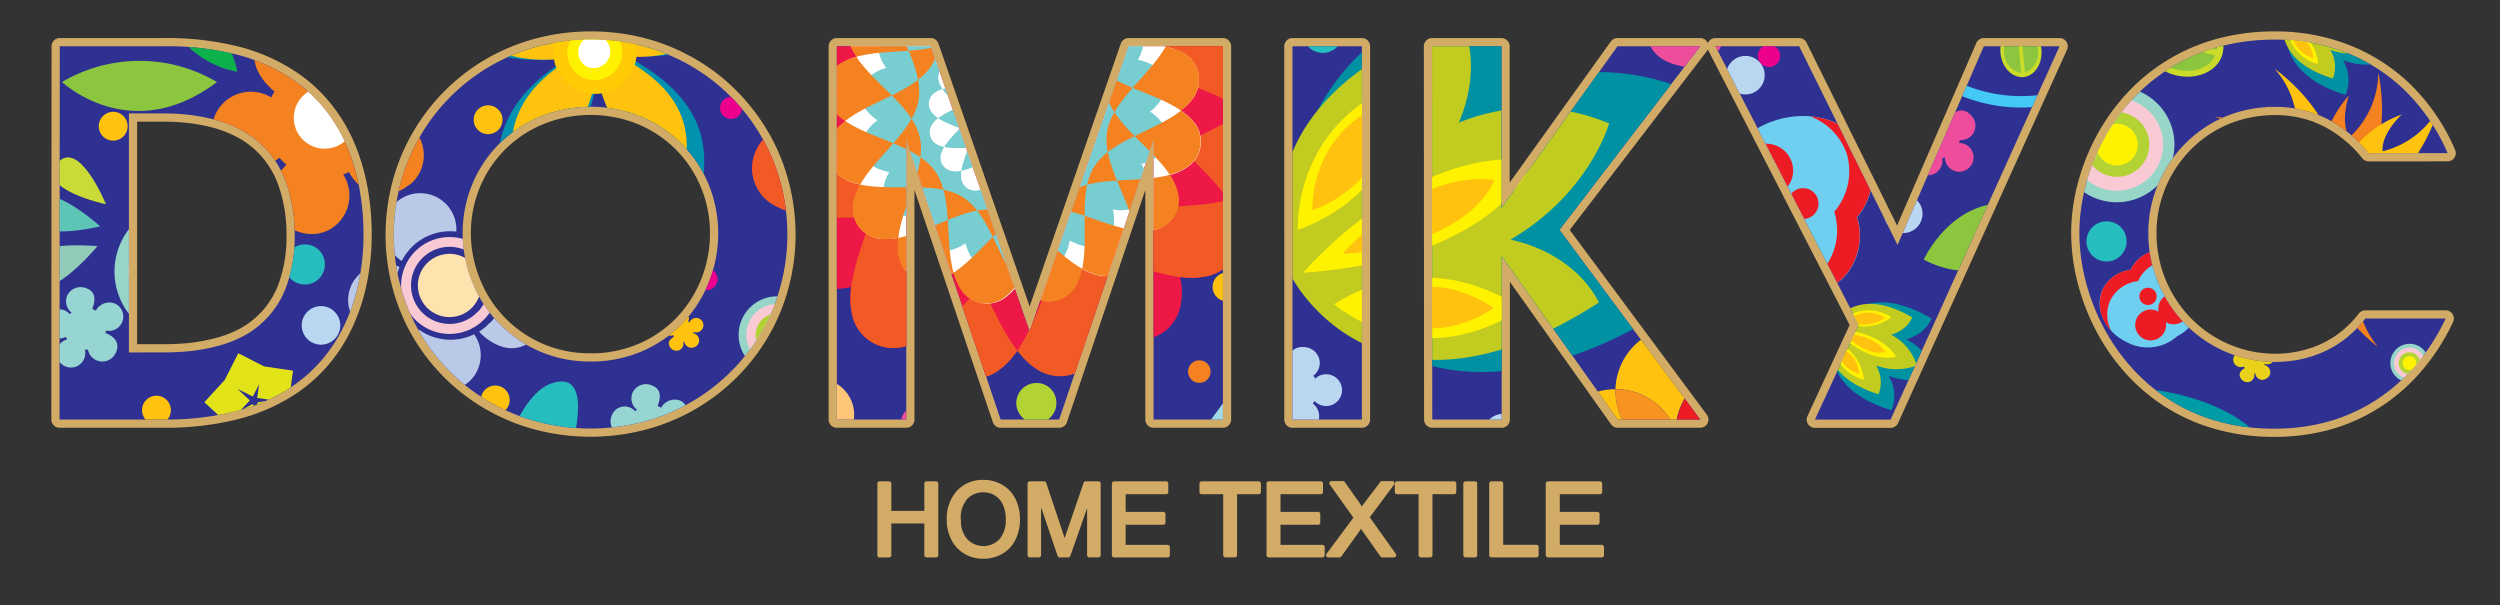 <svg id="Слой_1" data-name="Слой 1" xmlns="http://www.w3.org/2000/svg" xmlns:xlink="http://www.w3.org/1999/xlink" viewBox="0 0 324.22 78.52"><rect x="0" y="0" width="324.22" height="78.52" fill="#333333" stroke="none"/><defs><style>.cls-1,.cls-2,.cls-4{fill:none;}.cls-2,.cls-4{stroke:#d2ab67;stroke-linecap:round;stroke-linejoin:round;}.cls-2{stroke-width:0.57px;}.cls-3{fill:#d2ab67;}.cls-4{stroke-width:2.13px;}.cls-5{fill:#2e3192;}.cls-6{clip-path:url(#clip-path);}.cls-7{fill:#8cc63f;}.cls-8{fill:#0db14b;}.cls-9{fill:#cadb2a;}.cls-10{fill:#0092a3;}.cls-11{fill:#c2cb20;}.cls-12,.cls-30{fill:#fff200;}.cls-13,.cls-28{fill:#ffc20e;}.cls-14{fill:#009ca5;}.cls-15{fill:#b3d335;}.cls-16{fill:#00a7ba;}.cls-17,.cls-23{fill:#f58220;}.cls-18{fill:#bd1a8d;}.cls-19{fill:#ed1846;}.cls-19,.cls-20,.cls-21,.cls-22,.cls-23,.cls-27,.cls-28,.cls-29,.cls-30{fill-rule:evenodd;}.cls-20{fill:#f15a25;}.cls-21,.cls-38{fill:#fff;}.cls-22{fill:#78cdd1;}.cls-24{fill:#6fcff0;}.cls-25{fill:#ed1c24;}.cls-26{fill:#f7931e;}.cls-27{fill:#0092af;}.cls-29{fill:#ffcb05;}.cls-31{fill:#a1dbe3;}.cls-32{fill:#ed0180;}.cls-33{fill:#bac9e7;}.cls-34{fill:#facad4;}.cls-35{fill:#ffe3af;}.cls-36{fill:#fdc578;}.cls-37{fill:#26bdbe;}.cls-39{fill:#f598aa;}.cls-40{fill:#ead119;}.cls-41{fill:#ee4d9b;}.cls-42{fill:#96d5d2;}.cls-43{fill:#f8c3da;}.cls-44{fill:#bad7f1;}.cls-45{fill:#e2e419;}.cls-46{fill:#ec008c;}.cls-47{fill:#5dc4b6;}.cls-48{fill:#cadb37;}.cls-49{fill:#92cbb8;}.cls-50{fill:#bed730;}.cls-51{fill:#44c8f5;}.cls-52{fill:#97d5c9;}</style><clipPath id="clip-path"><path class="cls-1" d="M317.42,19.86a25.48,25.48,0,0,0-5.4-8,23,23,0,0,0-7.68-5A25,25,0,0,0,295,5.14a27.17,27.17,0,0,0-7.83,1.1,23.72,23.72,0,0,0-6.36,3,23.35,23.35,0,0,0-4.9,4.38,25.68,25.68,0,0,0-3.48,5.28,26.94,26.94,0,0,0-2.07,5.69,24.16,24.16,0,0,0-.69,5.61,25.28,25.28,0,0,0,.69,5.75,27.45,27.45,0,0,0,2.08,5.78,25.85,25.85,0,0,0,3.47,5.33,24,24,0,0,0,4.89,4.42,23.28,23.28,0,0,0,6.32,3,26.31,26.31,0,0,0,7.75,1.11,25.78,25.78,0,0,0,7.37-1,22.91,22.91,0,0,0,6.24-2.93,23.57,23.57,0,0,0,5-4.53,27.06,27.06,0,0,0,3.69-5.82H306.75a14.27,14.27,0,0,1-3.4,3.21,14.07,14.07,0,0,1-4,1.83,15.78,15.78,0,0,1-4.28.59A16.33,16.33,0,0,1,283.37,42a16.78,16.78,0,0,1-4.76-11.76,16.24,16.24,0,0,1,.77-5,16.55,16.55,0,0,1,5.68-8.08,16,16,0,0,1,4.54-2.42,16.88,16.88,0,0,1,5.43-.88,15.12,15.12,0,0,1,5.18.87,15,15,0,0,1,4,2.21,16.73,16.73,0,0,1,3,2.93ZM267.1,6h-9.82L246.09,31.77,233.33,6H222.47l18.59,36.12-5.69,12.3h9.82ZM185.75,54.41h9V33.21l15.05,21.2H220.5L202.24,29.81,220.5,6H209.77L194.72,27V6h-9Zm-18.13,0h9V6h-9Zm-59.09,0h9V18.16l12.24,36.25h7.59l12.24-36.25V54.41h9V6H146.36L133.53,43,120.7,6H108.53Zm-32-7.53A16.27,16.27,0,0,1,61.31,36.72,16.91,16.91,0,0,1,60,30.27a16.6,16.6,0,0,1,1.25-6.38A16.1,16.1,0,0,1,70,15.14a17.37,17.37,0,0,1,13.18,0,16.11,16.11,0,0,1,8.71,8.75,16.6,16.6,0,0,1,1.25,6.38,17,17,0,0,1-1.24,6.4A16.56,16.56,0,0,1,88.45,42a16.08,16.08,0,0,1-5.27,3.59A16.77,16.77,0,0,1,76.53,46.89ZM76.6,5.14a26.33,26.33,0,0,0-8.21,1.29A25,25,0,0,0,55.9,15.5a25.06,25.06,0,0,0-3.56,6.95,25.92,25.92,0,0,0-1.27,8,25.41,25.41,0,0,0,1.28,8,24.42,24.42,0,0,0,3.57,6.9,24.82,24.82,0,0,0,5.48,5.42,25.47,25.47,0,0,0,7,3.54,27.08,27.08,0,0,0,16.36,0,25.07,25.07,0,0,0,12.51-9,24.66,24.66,0,0,0,3.56-6.9,25.42,25.42,0,0,0,1.28-8,25.91,25.91,0,0,0-1.27-8A24.77,24.77,0,0,0,97.3,15.5,25.07,25.07,0,0,0,91.83,10a25.58,25.58,0,0,0-7-3.59A26.32,26.32,0,0,0,76.6,5.14ZM16.72,45.71v-31h3.93c.83,0,1.83,0,3,.1a24.63,24.63,0,0,1,3.73.59,16.31,16.31,0,0,1,3.88,1.45,12.29,12.29,0,0,1,3.47,2.74A12.73,12.73,0,0,1,37.22,24a20.09,20.09,0,0,1,1,6.49,18.85,18.85,0,0,1-.93,6.22,11.91,11.91,0,0,1-5.77,6.9A15.94,15.94,0,0,1,27.71,45a23.38,23.38,0,0,1-3.64.59c-1.15.09-2.14.12-3,.11Zm-9,8.7H21.37a37,37,0,0,0,9.14-1.06,23.7,23.7,0,0,0,6.68-2.79,19.67,19.67,0,0,0,4.61-3.95,20.32,20.32,0,0,0,2.91-4.56,24.53,24.53,0,0,0,1.61-4.58A29.8,29.8,0,0,0,47,33.42a29.46,29.46,0,0,0,.14-3,32.42,32.42,0,0,0-.38-5.08,26.78,26.78,0,0,0-1.41-5.45,20.84,20.84,0,0,0-2.86-5.24,18.82,18.82,0,0,0-4.71-4.45,23,23,0,0,0-7-3.1A37,37,0,0,0,21.17,6H7.75Z"/></clipPath></defs><title>logo-2</title><path class="cls-2" d="M200.75,72V62.71h6.75v1.1H202v2.86h5.16v1.1H202v3.18h5.73V72Zm-7.33,0V62.71h1.24v8.23h4.6V72Zm-3.36,0V62.71h1.23V72Zm-5.8,0V63.81h-3.08v-1.1h7.4v1.1h-3.09V72Zm-12,0,3.61-4.86-3.18-4.47h1.47l1.7,2.4a13.19,13.19,0,0,1,.75,1.15,12.33,12.33,0,0,1,.74-1.06l1.88-2.48h1.34l-3.28,4.4L180.79,72h-1.53l-2.35-3.33c-.13-.19-.27-.4-.41-.62-.21.34-.36.57-.45.7L173.72,72Zm-7.72,0V62.71h6.75v1.1h-5.51v2.86h5.16v1.1h-5.16v3.18h5.73V72Zm-5.62,0V63.81h-3.08v-1.1h7.4v1.1h-3.09V72Zm-14.44,0V62.71h6.75v1.1H145.7v2.86h5.16v1.1H145.7v3.18h5.73V72Zm-10.93,0V62.71h1.86l2.21,6.61c.2.61.35,1.08.45,1.38q.16-.51.5-1.5l2.23-6.49h1.66V72h-1.19V64.23L138.54,72h-1.11l-2.7-7.95V72Zm-9.21-4.53a3.74,3.74,0,0,0,.91,2.66,3.17,3.17,0,0,0,4.57,0,4,4,0,0,0,.9-2.78,4.79,4.79,0,0,0-.39-2,3,3,0,0,0-1.13-1.32,3.07,3.07,0,0,0-1.66-.47,3.15,3.15,0,0,0-2.26.9A4,4,0,0,0,124.33,67.52Zm-1.27,0a5.07,5.07,0,0,1,1.25-3.64,4.25,4.25,0,0,1,3.22-1.31,4.48,4.48,0,0,1,2.33.62,4,4,0,0,1,1.58,1.72,5.58,5.58,0,0,1,.54,2.5,5.48,5.48,0,0,1-.57,2.54,3.92,3.92,0,0,1-1.62,1.7,4.64,4.64,0,0,1-2.27.58,4.4,4.4,0,0,1-2.36-.64,4.09,4.09,0,0,1-1.57-1.74A5.26,5.26,0,0,1,123.06,67.5Zm-9,4.55V62.71h1.24v3.83h4.85V62.71h1.24V72h-1.24v-4.4h-4.85V72Z"/><path class="cls-3" d="M200.75,72V62.71h6.75v1.1H202v2.86h5.16v1.1H202v3.18h5.73V72Zm-7.33,0V62.71h1.24v8.23h4.6V72Zm-3.36,0V62.71h1.23V72Zm-5.8,0V63.81h-3.08v-1.1h7.4v1.1h-3.09V72Zm-12,0,3.61-4.86-3.18-4.47h1.47l1.7,2.4a13.19,13.19,0,0,1,.75,1.15,12.33,12.33,0,0,1,.74-1.06l1.88-2.48h1.34l-3.28,4.4L180.79,72h-1.53l-2.35-3.33c-.13-.19-.27-.4-.41-.62-.21.34-.36.57-.45.7L173.72,72Zm-7.72,0V62.71h6.75v1.1h-5.51v2.86h5.16v1.1h-5.16v3.18h5.73V72Zm-5.62,0V63.81h-3.08v-1.1h7.4v1.1h-3.09V72Zm-14.44,0V62.71h6.75v1.1H145.7v2.86h5.16v1.1H145.7v3.18h5.73V72Zm-10.93,0V62.71h1.86l2.21,6.61c.2.61.35,1.08.45,1.38q.16-.51.5-1.5l2.23-6.49h1.66V72h-1.19V64.23L138.54,72h-1.11l-2.7-7.95V72Zm-9.21-4.53a3.74,3.74,0,0,0,.91,2.66,3.17,3.17,0,0,0,4.57,0,4,4,0,0,0,.9-2.78,4.79,4.79,0,0,0-.39-2,3,3,0,0,0-1.13-1.32,3.07,3.07,0,0,0-1.66-.47,3.15,3.15,0,0,0-2.26.9A4,4,0,0,0,124.33,67.52Zm-1.27,0a5.07,5.07,0,0,1,1.25-3.64,4.25,4.25,0,0,1,3.22-1.31,4.48,4.48,0,0,1,2.33.62,4,4,0,0,1,1.58,1.72,5.58,5.58,0,0,1,.54,2.5,5.48,5.48,0,0,1-.57,2.54,3.92,3.92,0,0,1-1.62,1.7,4.64,4.64,0,0,1-2.27.58,4.4,4.4,0,0,1-2.36-.64,4.09,4.09,0,0,1-1.57-1.74A5.26,5.26,0,0,1,123.06,67.5Zm-9,4.55V62.71h1.24v3.83h4.85V62.71h1.24V72h-1.24v-4.4h-4.85V72Z"/><path class="cls-4" d="M317.42,19.86a25.48,25.48,0,0,0-5.4-8,23,23,0,0,0-7.68-5A25,25,0,0,0,295,5.14a27.17,27.17,0,0,0-7.83,1.1,23.72,23.72,0,0,0-6.36,3,23.35,23.35,0,0,0-4.9,4.38,25.68,25.68,0,0,0-3.48,5.28,26.94,26.94,0,0,0-2.07,5.69,24.16,24.16,0,0,0-.69,5.61,25.28,25.28,0,0,0,.69,5.75,27.45,27.45,0,0,0,2.08,5.78,25.85,25.85,0,0,0,3.47,5.33,24,24,0,0,0,4.89,4.42,23.28,23.28,0,0,0,6.32,3,26.31,26.31,0,0,0,7.75,1.11,25.78,25.78,0,0,0,7.37-1,22.91,22.91,0,0,0,6.24-2.93,23.57,23.57,0,0,0,5-4.53,27.06,27.06,0,0,0,3.69-5.82H306.75a14.27,14.27,0,0,1-3.4,3.21,14.07,14.07,0,0,1-4,1.83,15.78,15.78,0,0,1-4.28.59A16.33,16.33,0,0,1,283.37,42a16.78,16.78,0,0,1-4.76-11.76,16.24,16.24,0,0,1,.77-5,16.55,16.55,0,0,1,5.68-8.08,16,16,0,0,1,4.54-2.42,16.88,16.88,0,0,1,5.43-.88,15.12,15.12,0,0,1,5.18.87,15,15,0,0,1,4,2.21,16.73,16.73,0,0,1,3,2.93ZM267.1,6h-9.82L246.09,31.77,233.33,6H222.47l18.59,36.12-5.69,12.3h9.82ZM185.75,54.41h9V33.21l15.05,21.2H220.5L202.24,29.81,220.5,6H209.77L194.72,27V6h-9Zm-18.13,0h9V6h-9Zm-59.09,0h9V18.16l12.24,36.25h7.59l12.24-36.25V54.41h9V6H146.36L133.53,43,120.7,6H108.53Zm-32-7.53A16.27,16.27,0,0,1,61.31,36.72,16.91,16.91,0,0,1,60,30.27a16.6,16.6,0,0,1,1.25-6.38A16.1,16.1,0,0,1,70,15.14a17.37,17.37,0,0,1,13.18,0,16.11,16.11,0,0,1,8.71,8.75,16.6,16.6,0,0,1,1.25,6.38,17,17,0,0,1-1.24,6.4A16.56,16.56,0,0,1,88.45,42a16.08,16.08,0,0,1-5.27,3.59A16.77,16.77,0,0,1,76.53,46.89ZM76.6,5.14a26.33,26.33,0,0,0-8.21,1.29A25,25,0,0,0,55.9,15.5a25.06,25.06,0,0,0-3.56,6.95,25.92,25.92,0,0,0-1.27,8,25.41,25.41,0,0,0,1.28,8,24.42,24.42,0,0,0,3.57,6.9,24.82,24.82,0,0,0,5.48,5.42,25.47,25.47,0,0,0,7,3.54,27.08,27.08,0,0,0,16.36,0,25.07,25.07,0,0,0,12.51-9,24.66,24.66,0,0,0,3.56-6.9,25.42,25.42,0,0,0,1.28-8,25.91,25.91,0,0,0-1.27-8A24.77,24.77,0,0,0,97.3,15.5,25.07,25.07,0,0,0,91.83,10a25.58,25.58,0,0,0-7-3.59A26.32,26.32,0,0,0,76.6,5.14ZM16.72,45.71v-31h3.93c.83,0,1.83,0,3,.1a24.63,24.63,0,0,1,3.73.59,16.31,16.31,0,0,1,3.88,1.45,12.29,12.29,0,0,1,3.47,2.74A12.73,12.73,0,0,1,37.22,24a20.09,20.09,0,0,1,1,6.49,18.85,18.85,0,0,1-.93,6.22,11.91,11.91,0,0,1-5.77,6.9A15.94,15.94,0,0,1,27.71,45a23.38,23.38,0,0,1-3.64.59c-1.15.09-2.14.12-3,.11Zm-9,8.7H21.37a37,37,0,0,0,9.14-1.06,23.7,23.7,0,0,0,6.68-2.79,19.67,19.67,0,0,0,4.61-3.95,20.32,20.32,0,0,0,2.91-4.56,24.53,24.53,0,0,0,1.61-4.58A29.8,29.8,0,0,0,47,33.42a29.46,29.46,0,0,0,.14-3,32.42,32.42,0,0,0-.38-5.08,26.78,26.78,0,0,0-1.41-5.45,20.84,20.84,0,0,0-2.86-5.24,18.82,18.82,0,0,0-4.71-4.45,23,23,0,0,0-7-3.1A37,37,0,0,0,21.17,6H7.75Z"/><path class="cls-5" d="M317.42,19.86a25.48,25.48,0,0,0-5.4-8,23,23,0,0,0-7.68-5A25,25,0,0,0,295,5.14a27.17,27.17,0,0,0-7.83,1.1,23.72,23.72,0,0,0-6.36,3,23.35,23.35,0,0,0-4.9,4.38,25.68,25.68,0,0,0-3.48,5.28,26.94,26.94,0,0,0-2.07,5.69,24.16,24.16,0,0,0-.69,5.61,25.28,25.28,0,0,0,.69,5.75,27.45,27.45,0,0,0,2.08,5.78,25.85,25.85,0,0,0,3.47,5.33,24,24,0,0,0,4.89,4.42,23.28,23.28,0,0,0,6.32,3,26.31,26.31,0,0,0,7.75,1.11,25.78,25.78,0,0,0,7.37-1,22.91,22.91,0,0,0,6.24-2.93,23.57,23.57,0,0,0,5-4.53,27.06,27.06,0,0,0,3.69-5.82H306.75a14.27,14.27,0,0,1-3.4,3.21,14.07,14.07,0,0,1-4,1.83,15.78,15.78,0,0,1-4.28.59A16.33,16.33,0,0,1,283.37,42a16.78,16.78,0,0,1-4.76-11.76,16.24,16.24,0,0,1,.77-5,16.55,16.55,0,0,1,5.68-8.08,16,16,0,0,1,4.54-2.42,16.88,16.88,0,0,1,5.43-.88,15.12,15.12,0,0,1,5.18.87,15,15,0,0,1,4,2.21,16.73,16.73,0,0,1,3,2.93ZM267.1,6h-9.82L246.09,31.77,233.33,6H222.47l18.59,36.12-5.69,12.3h9.82ZM185.75,54.41h9V33.21l15.05,21.2H220.5L202.24,29.81,220.5,6H209.77L194.72,27V6h-9Zm-18.13,0h9V6h-9Zm-59.09,0h9V18.16l12.24,36.25h7.59l12.24-36.25V54.41h9V6H146.36L133.53,43,120.7,6H108.53Zm-32-7.53A16.27,16.27,0,0,1,61.31,36.72,16.91,16.91,0,0,1,60,30.27a16.6,16.6,0,0,1,1.25-6.38A16.1,16.1,0,0,1,70,15.14a17.37,17.37,0,0,1,13.18,0,16.11,16.11,0,0,1,8.71,8.75,16.6,16.6,0,0,1,1.25,6.38,17,17,0,0,1-1.24,6.4A16.56,16.56,0,0,1,88.45,42a16.08,16.08,0,0,1-5.27,3.59A16.77,16.77,0,0,1,76.53,46.89ZM76.6,5.14a26.33,26.33,0,0,0-8.21,1.29A25,25,0,0,0,55.9,15.5a25.06,25.06,0,0,0-3.56,6.95,25.92,25.92,0,0,0-1.27,8,25.41,25.41,0,0,0,1.28,8,24.42,24.42,0,0,0,3.57,6.9,24.82,24.82,0,0,0,5.48,5.42,25.47,25.47,0,0,0,7,3.54,27.08,27.08,0,0,0,16.36,0,25.07,25.07,0,0,0,12.51-9,24.66,24.66,0,0,0,3.56-6.9,25.42,25.42,0,0,0,1.28-8,25.91,25.91,0,0,0-1.27-8A24.77,24.77,0,0,0,97.3,15.5,25.07,25.07,0,0,0,91.83,10a25.58,25.58,0,0,0-7-3.59A26.32,26.32,0,0,0,76.6,5.14ZM16.72,45.71v-31h3.93c.83,0,1.83,0,3,.1a24.63,24.63,0,0,1,3.73.59,16.31,16.31,0,0,1,3.88,1.45,12.29,12.29,0,0,1,3.47,2.74A12.73,12.73,0,0,1,37.22,24a20.09,20.09,0,0,1,1,6.49,18.85,18.85,0,0,1-.93,6.22,11.91,11.91,0,0,1-5.77,6.9A15.94,15.94,0,0,1,27.71,45a23.38,23.38,0,0,1-3.64.59c-1.15.09-2.14.12-3,.11Zm-9,8.7H21.37a37,37,0,0,0,9.14-1.06,23.7,23.7,0,0,0,6.68-2.79,19.67,19.67,0,0,0,4.61-3.95,20.32,20.32,0,0,0,2.91-4.56,24.53,24.53,0,0,0,1.61-4.58A29.8,29.8,0,0,0,47,33.42a29.46,29.46,0,0,0,.14-3,32.42,32.42,0,0,0-.38-5.08,26.78,26.78,0,0,0-1.41-5.45,20.84,20.84,0,0,0-2.86-5.24,18.82,18.82,0,0,0-4.71-4.45,23,23,0,0,0-7-3.1A37,37,0,0,0,21.17,6H7.75Z"/><g class="cls-6"><path class="cls-7" d="M28.14,10.64a19.74,19.74,0,0,0-20.09,0s8.93,8.43,20.09,0"/><path class="cls-8" d="M30.78,9.31A12.48,12.48,0,0,1,21.22,1S29,.65,30.78,9.31"/><path class="cls-7" d="M326.64,47.69A16.81,16.81,0,0,1,315.23,35s10.42.86,11.41,12.73"/><path class="cls-7" d="M284.08,1.91c2.62.71,4.29,3,3.73,5s-3.14,3.14-5.76,2.42-4.29-3-3.73-5,3.14-3.14,5.76-2.43"/><path class="cls-9" d="M287.5,6.44l-8.65-2.36c.7-1.6,2.89-2.41,5.14-1.8s3.72,2.42,3.51,4.16M282.15,9c-2.24-.61-3.72-2.42-3.51-4.16l8.65,2.36C286.59,8.79,284.4,9.6,282.15,9ZM278,4.23c-.62,2.26,1.18,4.72,4,5.49s5.62-.44,6.23-2.7-1.18-4.72-4-5.49S278.57,2,278,4.23Z"/><path class="cls-7" d="M85.07,25.85c1.94,1.91,2.29,4.69.79,6.2s-4.28,1.2-6.21-.71-2.29-4.68-.79-6.2,4.28-1.2,6.21.71"/><path class="cls-9" d="M85.83,31.48l-6.38-6.3c1.4-1.05,3.7-.68,5.36,1s2.06,3.93,1,5.35m-5.9-.4c-1.66-1.63-2.06-3.94-1-5.35L85.28,32C83.89,33.08,81.58,32.71,79.93,31.07Zm-1.34-6.2c-1.64,1.67-1.29,4.69.79,6.75s5.11,2.37,6.76.71,1.29-4.69-.79-6.75S80.23,23.21,78.59,24.87Z"/><path class="cls-7" d="M259.68,6.85c-.16-1.7.8-3.18,2.13-3.3s2.54,1.16,2.7,2.86-.8,3.18-2.13,3.3-2.54-1.15-2.7-2.86"/><path class="cls-9" d="M261.6,3.84l.52,5.61a2.68,2.68,0,0,1-2.19-2.63,2.68,2.68,0,0,1,1.68-3m2.67,2.59a2.68,2.68,0,0,1-1.67,3l-.52-5.61A2.67,2.67,0,0,1,264.27,6.43ZM262.4,10c1.46-.13,2.52-1.73,2.35-3.57s-1.5-3.21-3-3.08S259.27,5,259.44,6.88,260.94,10.09,262.4,10Z"/><path class="cls-7" d="M253.59.84c1.35-1,3.11-1,3.93,0s.39,2.76-1,3.81-3.11,1-3.93,0-.39-2.77,1-3.81"/><path class="cls-9" d="M257.16.84,252.7,4.29a2.67,2.67,0,0,1,1-3.26,2.68,2.68,0,0,1,3.42-.19m-.74,3.64a2.68,2.68,0,0,1-3.42.19l4.46-3.45A2.68,2.68,0,0,1,256.41,4.49Zm-4,.32c.9,1.16,2.82,1.19,4.27.07s1.91-3,1-4.15-2.82-1.2-4.27-.07S251.54,3.64,252.43,4.8Z"/><path class="cls-10" d="M217.35,39.44s-3-7.36-13.65-9.78c12.22-7.13,15.21-17.93,15.21-17.93a30.07,30.07,0,0,0-23.19-.12c4-9.42.3-15.9.3-15.9C159.6,8.47,168.92,32.9,170,35.36h0l.05.1,0,.1h0c1.27,2.3,14.78,24.74,47.29,3.88"/><path class="cls-11" d="M207.37,39.29s-2.51-6.18-11.47-8.22c10.27-6,12.78-15.06,12.78-15.06a25.26,25.26,0,0,0-19.49-.1c3.38-7.92.25-13.36.25-13.36-30.59,10.73-22.76,31.25-21.88,33.31h0l0,.08,0,.08h0c1.07,1.93,12.42,20.78,39.73,3.26"/><path class="cls-12" d="M169,35.38s14-16.57,29.85-14.56c0,0-4.15,12.68-29.85,14.56"/><path class="cls-13" d="M174.11,32.94s9.23-10.93,19.68-9.59c0,0-2.74,8.36-19.68,9.59"/><path class="cls-12" d="M168.32,29.81s-.86-14.31,14.5-19.54c0,0,0,14.31-14.5,19.54"/><path class="cls-13" d="M170.21,27.25s-.64-10.57,10.71-14.43a16.07,16.07,0,0,1-10.71,14.43"/><path class="cls-12" d="M173,39.45s10.75,9.49,24.32.6c0,0-11.31-8.77-24.32-.6"/><path class="cls-13" d="M176.71,39.52s7.52,6.62,17,.44a15.24,15.24,0,0,0-17-.44"/><path class="cls-10" d="M304.21,12.28a5,5,0,0,0-.36-4.47,8.9,8.9,0,0,0,6.28,0,8,8,0,0,0-4-4.75A5,5,0,0,0,309.45.39c-8.88-5.23-12.26.88-12.58,1.52h0V2h0c-.25.66-2.5,7.28,7.36,10.32"/><path class="cls-11" d="M302.52,10.22a4.23,4.23,0,0,0-.3-3.76,7.48,7.48,0,0,0,5.28,0,6.75,6.75,0,0,0-3.34-4A4.17,4.17,0,0,0,306.93.23c-7.46-4.39-10.3.74-10.57,1.28h0v0h0c-.21.55-2.1,6.12,6.18,8.67"/><path class="cls-12" d="M296.7,1.71s5.79,0,8.11,3.58c0,0-3.3,1.34-8.11-3.58"/><path class="cls-12" d="M296.57,3.24a5.38,5.38,0,0,0,4.07,5.07,5.81,5.81,0,0,0-4.07-5.07"/><path class="cls-13" d="M297.19,4A3.76,3.76,0,0,0,300,7.54,4.07,4.07,0,0,0,297.19,4"/><path class="cls-10" d="M245.3,53.22a5,5,0,0,0-.36-4.47,8.91,8.91,0,0,0,6.28,0,8,8,0,0,0-4-4.75,5,5,0,0,0,3.3-2.68c-8.88-5.23-12.26.88-12.58,1.52h0v.05h0c-.25.66-2.5,7.28,7.36,10.32"/><path class="cls-11" d="M243.61,51.16a4.23,4.23,0,0,0-.3-3.76,7.47,7.47,0,0,0,5.28,0,6.75,6.75,0,0,0-3.34-4A4.16,4.16,0,0,0,248,41.17c-7.46-4.39-10.3.74-10.57,1.28h0v0h0c-.21.55-2.1,6.12,6.18,8.67"/><path class="cls-12" d="M237.79,42.65s5.79,0,8.12,3.58c0,0-3.3,1.34-8.12-3.58"/><path class="cls-13" d="M239.17,43.28s3.82,0,5.35,2.36c0,0-2.18.88-5.35-2.36"/><path class="cls-12" d="M238.81,41.55a5.38,5.38,0,0,1,6.48-.41,5.81,5.81,0,0,1-6.48.41"/><path class="cls-13" d="M239.66,41.5a4,4,0,0,1,4.79-.3,4.3,4.3,0,0,1-4.79.3"/><path class="cls-12" d="M237.65,44.18a5.38,5.38,0,0,0,4.07,5.07,5.81,5.81,0,0,0-4.07-5.07"/><path class="cls-13" d="M238.28,44.94a3.76,3.76,0,0,0,2.84,3.54,4.06,4.06,0,0,0-2.84-3.54"/><path class="cls-14" d="M265.12,69.33S262.76,46.73,281.86,51,297,69.78,295.68,75.83a13.09,13.09,0,0,0,2.78,10.61A26.11,26.11,0,0,0,284,93.63c-6.77,6.53-20.41,4.59-25.2-2.12S253,77.36,265.12,69.33"/><path class="cls-15" d="M266.24,70.7s-2.12-20.28,15-16.48S294.8,71.1,293.65,76.53a11.75,11.75,0,0,0,2.49,9.52,23.39,23.39,0,0,0-13,6.44c-6.07,5.85-18.31,4.11-22.61-1.9s-5.19-12.7,5.67-19.89"/><path class="cls-16" d="M263.82,86.86l0-.06a20.32,20.32,0,0,0,3.44-4.66,18.91,18.91,0,0,0,1.77,7.2A4,4,0,0,1,265,92c-.45-.51-2.62-3.17-1.17-5.17m-2.94-.59c0-1.33.65-3.6,4-6.88a4.74,4.74,0,0,0,2.37,1.71c-.44.9-2.56,5-5.78,6.91A2.9,2.9,0,0,1,260.88,86.27Zm-1-5.31a5,5,0,0,1,4-3.82,4.57,4.57,0,0,0,.57,1.77l-.06,0a21.13,21.13,0,0,0-2.31,2.65A4.65,4.65,0,0,1,259.92,81Zm9.65-8.43a4.68,4.68,0,0,0,1.52.69l.24.18a4.18,4.18,0,1,1-1.76-.87Zm0-.7a4.17,4.17,0,1,1,1.75.87A4.69,4.69,0,0,0,269.8,72Zm.94-12.71,2,1.24a7.83,7.83,0,0,0-.18,3.56,4.81,4.81,0,0,0-1.63.24A4.55,4.55,0,0,1,270.5,59.13Zm6.93-3c.41.33,1.91,1.79,1.59,5.41a12.43,12.43,0,0,0-3.92,3.25l0,0a4.67,4.67,0,0,0-2.13-.89C272.74,63.12,271.9,58.37,277.43,56.16Zm13.24,5.11c-.8,1.09-3.69,4.77-6.89,5.9a23.09,23.09,0,0,0-6.94.39,4.68,4.68,0,0,0-1.35-2.35S280.73,58.17,290.67,61.27Zm2.58,5.4a4.19,4.19,0,0,1-2.37,2.19,26.57,26.57,0,0,0-6-1.56,15.34,15.34,0,0,0,4-3A9.65,9.65,0,0,1,293.25,66.67Zm-11.12,7.47A64.15,64.15,0,0,0,276.33,71a4.73,4.73,0,0,0,.61-2.91,22.43,22.43,0,0,1,6.72-.39.3.3,0,0,0,.19,0,25,25,0,0,1,8.74,2.5C289.65,74.75,282.32,74.15,282.14,74.14Zm10,2.2a3.81,3.81,0,0,1-4.89,1.26s-2.74-2-4.09-2.87a16.23,16.23,0,0,0,5.58-.89A6.2,6.2,0,0,1,292.09,76.34Zm0,7.85c-4.65,1.4-13.44-2.81-18.8-6.61a4.73,4.73,0,0,0-1.18-4.22,4.72,4.72,0,0,0,3.78-1.67l.16-.2C277.35,72.12,289.54,77.93,292.06,84.19Zm-5.57,3.86c-.34.14-1.82.54-3.86-1.71A29.93,29.93,0,0,0,281,82.76a28.08,28.08,0,0,0,5,1.75C286.34,85.1,287.14,86.74,286.49,88.05Zm-3.63,2.54c-1.5-.43-8.52-2.76-11.51-10.12a4.8,4.8,0,0,0,.9-.82,4.73,4.73,0,0,0,.85-1.49c2.64,1.86,7.07,4.23,7.07,4.24S282.9,87.29,282.86,90.59ZM278,93c-.41,0-1.72-.06-3.37-1.71a13.05,13.05,0,0,0-.08-5,18.59,18.59,0,0,0,3.67,2.88A5.91,5.91,0,0,1,278,93ZM267.82,81.25a4.75,4.75,0,0,0,3.05-.49,17,17,0,0,0,2.78,4.56h0a11.8,11.8,0,0,1,.39,5.78.28.28,0,0,0-.06.32,14.72,14.72,0,0,1-.8,2.79A17.93,17.93,0,0,1,267.82,81.25Zm-3.08,11.33A5,5,0,0,0,269.38,90a12.13,12.13,0,0,0,4,5.13,8.67,8.67,0,0,0,1.06-3.21c2.09,1.94,3.89,1.55,3.89,1.55a6.55,6.55,0,0,0,.49-4,10,10,0,0,0,4.45,1.75,7.79,7.79,0,0,0-.3-3.78c2.19,1.89,3.9,1,3.9,1a4.67,4.67,0,0,0-.19-3.8c3.93,1,6.07-.14,6.07-.14a13.93,13.93,0,0,0-4.55-6,4.58,4.58,0,0,0,4.5-2.13,6.93,6.93,0,0,0-3.27-2.83c2.39-.75,3.89-3.5,3.89-3.5a9.46,9.46,0,0,0-1.78-.88,5.43,5.43,0,0,0,2.33-2.62,10.82,10.82,0,0,0-4.61-2.72A28.83,28.83,0,0,0,291.56,61s-6.44-2.54-12,.3c.26-4.41-2.16-5.72-2.16-5.72s-3.91,1.46-4.72,4.28l-2.41-1.46s-2.39,3.21-.11,6a4.67,4.67,0,0,0-1.59,1.22,4.72,4.72,0,0,0,.17,6.27,4.71,4.71,0,0,0-4.89,4.71,5.84,5.84,0,0,0-4.61,4.58s1.63,1.23,2.48,1a7.4,7.4,0,0,0-1.47,4.17,3.58,3.58,0,0,0,1,2.4,3.75,3.75,0,0,0,1.5-1C262.27,90,264.74,92.58,264.74,92.58Z"/><path class="cls-17" d="M320.82,26.91a11.42,11.42,0,0,1-9.15-.46c1.35-1.9,5-2,5-2A14.54,14.54,0,0,0,305,25.1c5.82-5.6,3.43-15.68,3.43-15.68a11.42,11.42,0,0,1-3.72,8.37c-1.29-1.94-.1-5.38-.1-5.38A14.55,14.55,0,0,0,301,23.86c-3.2-7.62-13.78-8.75-13.78-8.75a11.43,11.43,0,0,1,6.66,6.29c-2.26.57-5.11-1.7-5.11-1.7a14.55,14.55,0,0,0,10,7.21c-8.46.32-13.06,10.22-13.06,10.22a11.42,11.42,0,0,1,8.11-4.26c-.19,2.32-3.26,4.29-3.26,4.29a14.6,14.6,0,0,0,10.74-8.43C298.57,37.78,308.41,45,308.41,45a11.42,11.42,0,0,1-2.58-8.79c2.24.64,3.56,4,3.56,4a14.55,14.55,0,0,0-4.79-11.09c7.4,3.8,16.23-2.26,16.23-2.26"/><path class="cls-13" d="M318.83,35.35A11.42,11.42,0,0,1,311,30.57c2.09-1,5.35.6,5.35.6a14.54,14.54,0,0,0-10.6-5C313.56,24,316.29,14,316.29,14A11.43,11.43,0,0,1,309,19.62c-.21-2.33,2.49-4.78,2.49-4.78a14.56,14.56,0,0,0-8.58,8.36C303.76,15,295,8.93,295,8.93a11.42,11.42,0,0,1,2.84,8.71c-2.26-.58-3.68-3.93-3.68-3.93a14.54,14.54,0,0,0,5.29,11.1c-7.58-3.76-16.36,2.72-16.36,2.72a11.41,11.41,0,0,1,9.16.14c-1.28,2-4.91,2.2-4.91,2.2a14.62,14.62,0,0,0,13.47-2.26c-6.73,6.64-1.55,17.7-1.55,17.7a11.41,11.41,0,0,1,1.93-9c1.66,1.64,1.2,5.25,1.2,5.25a14.56,14.56,0,0,0,1.1-12c4.68,6.87,15.34,5.78,15.34,5.78"/><path class="cls-18" d="M304.45,25.83a2.76,2.76,0,1,1-2.76-2.76,2.76,2.76,0,0,1,2.76,2.76"/><path class="cls-19" d="M140.3-16.25A10.11,10.11,0,0,1,141.71-13a10.72,10.72,0,0,1,3.3-1.45,5.53,5.53,0,0,1,6.6,4,10.47,10.47,0,0,1,.08,3.65,8.75,8.75,0,0,1,3.65-.08,5.46,5.46,0,0,1,4.49,6.28,9.8,9.8,0,0,1-1.3,3.37A12,12,0,0,1,162,4.13a5.56,5.56,0,0,1,1.69,7.56,9.14,9.14,0,0,1-2.49,2.59,10.79,10.79,0,0,1,2.69,2.51,5.49,5.49,0,0,1-1.32,7.64,10.12,10.12,0,0,1-3.26,1.51,11.17,11.17,0,0,1,1.45,3.3,5.44,5.44,0,0,1-4.1,6.54,8.93,8.93,0,0,1-3.61.13,8.83,8.83,0,0,1,.07,3.65A5.46,5.46,0,0,1,146.86,44a9.78,9.78,0,0,1-3.37-1.3,10.62,10.62,0,0,1-1.3,3.37,5.51,5.51,0,0,1-7.57,1.8A9.41,9.41,0,0,1,132,45.42a10.79,10.79,0,0,1-2.55,2.64,5.43,5.43,0,0,1-7.59-1.27,10.59,10.59,0,0,1-1.56-3.32A9.43,9.43,0,0,1,117.07,45a5.46,5.46,0,0,1-6.54-4.09,10.09,10.09,0,0,1-.18-3.67,10.75,10.75,0,0,1-3.61.14,5.47,5.47,0,0,1-4.49-6.28,10.9,10.9,0,0,1,1.26-3.43,8.94,8.94,0,0,1-3.37-1.3,5.44,5.44,0,0,1-1.75-7.52,11.23,11.23,0,0,1,2.44-2.65,9.81,9.81,0,0,1-2.55-2.43,5.43,5.43,0,0,1,1.27-7.59,10.7,10.7,0,0,1,3.31-1.56,9.47,9.47,0,0,1-1.51-3.26,5.61,5.61,0,0,1,4.11-6.64,12.93,12.93,0,0,1,3.65-.08A9.79,9.79,0,0,1,109-9a5.45,5.45,0,0,1,6.28-4.49,8.76,8.76,0,0,1,3.43,1.26A10.5,10.5,0,0,1,120-15.63a5.53,5.53,0,0,1,7.56-1.7,11.21,11.21,0,0,1,2.65,2.45,10,10,0,0,1,2.49-2.59,5.49,5.49,0,0,1,7.65,1.22"/><path class="cls-20" d="M105.47-5.29a5.61,5.61,0,0,0-4.11,6.64c1.54,6.58,11.42,11.18,12.9,17.81S109,34.25,110.53,40.89A5.46,5.46,0,0,0,117.07,45c6.58-1.54,11.24-11.46,17.86-12.94s15.15,5.27,21.73,3.73a5.44,5.44,0,0,0,4.1-6.54c-1.54-6.58-11.41-11.28-12.94-17.87s5.27-15.15,3.78-21.78a5.53,5.53,0,0,0-6.6-4c-6.58,1.54-11.29,11.4-17.87,12.94s-15-5.25-21.68-3.77m22-12a5.53,5.53,0,0,0-7.56,1.7c-3.55,5.79.07,16-3.52,21.77s-14.45,7-18,12.7a5.44,5.44,0,0,0,1.75,7.52c5.73,3.59,16-.07,21.77,3.52s7,14.45,12.7,18a5.51,5.51,0,0,0,7.57-1.8c3.59-5.73-.13-16,3.46-21.73s14.45-7,18-12.7A5.56,5.56,0,0,0,162,4.13c-5.83-3.61-16.1.11-21.83-3.48S133.24-13.74,127.51-17.33Zm12.79,1.08c3.89,5.45.82,16,4.75,21.46S160,11.28,163.9,16.78a5.49,5.49,0,0,1-1.32,7.64c-5.51,3.93-16,.86-21.52,4.8S135,44.13,129.48,48.06a5.43,5.43,0,0,1-7.59-1.27c-3.93-5.51-.86-16-4.84-21.58s-14.87-6-18.76-11.46a5.43,5.43,0,0,1,1.27-7.59c5.51-3.93,16-1,21.49-5s6.09-14.75,11.6-18.68A5.49,5.49,0,0,1,140.3-16.25Z"/><path class="cls-21" d="M138.07-7.67a7.3,7.3,0,0,1,1,2.33,7.7,7.7,0,0,1,2.37-1,4,4,0,0,1,4.75,2.92,7.57,7.57,0,0,1,.05,2.63A6.31,6.31,0,0,1,148.9-.9a3.93,3.93,0,0,1,3.23,4.53,7.08,7.08,0,0,1-.94,2.43,8.57,8.57,0,0,1,2.5.95,4,4,0,0,1,1.22,5.45,6.64,6.64,0,0,1-1.79,1.86,7.81,7.81,0,0,1,1.94,1.8,4,4,0,0,1-1,5.5,7.25,7.25,0,0,1-2.35,1.09,8,8,0,0,1,1,2.38,3.91,3.91,0,0,1-2.95,4.71,6.49,6.49,0,0,1-2.6.1,6.32,6.32,0,0,1,.06,2.63,3.93,3.93,0,0,1-4.53,3.23,7.06,7.06,0,0,1-2.42-.93,7.68,7.68,0,0,1-.94,2.42A4,4,0,0,1,134,38.53a6.76,6.76,0,0,1-1.86-1.79,7.71,7.71,0,0,1-1.83,1.9,3.91,3.91,0,0,1-5.47-.91,7.73,7.73,0,0,1-1.12-2.39,6.82,6.82,0,0,1-2.35,1.09,3.93,3.93,0,0,1-4.71-2.95,7.24,7.24,0,0,1-.13-2.64,7.65,7.65,0,0,1-2.59.1,3.93,3.93,0,0,1-3.23-4.53,7.93,7.93,0,0,1,.9-2.47,6.44,6.44,0,0,1-2.43-.94,3.91,3.91,0,0,1-1.26-5.41,8,8,0,0,1,1.76-1.91,7.15,7.15,0,0,1-1.83-1.75,3.91,3.91,0,0,1,.91-5.47,7.68,7.68,0,0,1,2.39-1.12A6.8,6.8,0,0,1,110,5a4,4,0,0,1,3-4.78,9.23,9.23,0,0,1,2.63-.06,7,7,0,0,1-.1-2.6A3.93,3.93,0,0,1,120-5.67a6.37,6.37,0,0,1,2.47.91,7.54,7.54,0,0,1,.91-2.47,4,4,0,0,1,5.44-1.22,8,8,0,0,1,1.91,1.76,7.19,7.19,0,0,1,1.79-1.86,4,4,0,0,1,5.51.88"/><path class="cls-22" d="M123.07,8.32a1.79,1.79,0,0,0-1.34,2.13c.51,2.17,3.72,3.66,4.23,5.83s-1.74,4.95-1.26,7.08a1.82,1.82,0,0,0,2.17,1.31c2.13-.48,3.65-3.72,5.79-4.2s5,1.74,7.08,1.26A1.76,1.76,0,0,0,141,19.55c-.48-2.13-3.72-3.65-4.2-5.78s1.74-5,1.25-7.08A1.79,1.79,0,0,0,136,5.34c-2.17.51-3.66,3.72-5.83,4.23s-4.95-1.73-7.08-1.25m3.18-2.66a1.76,1.76,0,0,0-2,1.45c-.36,2.14,2,4.81,1.68,7S122.41,18,122,20.18a1.76,1.76,0,0,0,1.45,2c2.21.37,4.81-2,7-1.68s3.9,3.46,6.08,3.86a1.76,1.76,0,0,0,2-1.45c.37-2.22-2-4.81-1.68-7s3.54-3.89,3.86-6.08a1.76,1.76,0,0,0-1.45-2c-2.17-.4-4.81,2-7,1.68S128.43,6,126.24,5.65Zm4-1.27a1.78,1.78,0,0,0-2.45.58c-1.15,1.86.08,5.21-1.11,7.1s-4.7,2.26-5.85,4.11a1.82,1.82,0,0,0,.53,2.48c1.86,1.14,5.22-.08,7.1,1.11s2.25,4.7,4.11,5.85a1.77,1.77,0,0,0,2.48-.53c1.15-1.86,0-5.25,1.11-7.11s4.7-2.25,5.89-4.14a1.79,1.79,0,0,0-.58-2.45c-1.86-1.15-5.25,0-7.1-1.11S132.1,5.57,130.21,4.38Zm4.15.35a1.76,1.76,0,0,0-2.44-.41c-1.81,1.3-2,4.87-3.75,6.13s-5.25.3-7,1.56a1.77,1.77,0,0,0-.45,2.47c1.29,1.81,4.87,2,6.13,3.76s.3,5.25,1.56,7a1.78,1.78,0,0,0,2.51.42c1.77-1.26,1.95-4.84,3.76-6.13s5.21-.27,7-1.56a1.77,1.77,0,0,0,.38-2.48c-1.26-1.77-4.84-1.95-6.13-3.75S135.66,6.54,134.37,4.73Zm2.44-8.25a6.32,6.32,0,0,1,.89,2,4.54,4.54,0,0,1,1.93-.86A3.18,3.18,0,0,1,143.47,0a6.31,6.31,0,0,1,.07,2.1,5.8,5.8,0,0,1,2.13,0,3.14,3.14,0,0,1,2.62,3.66,5.77,5.77,0,0,1-.72,2,6.29,6.29,0,0,1,2,.74,3.19,3.19,0,0,1,1,4.42,5.3,5.3,0,0,1-1.43,1.55,5.83,5.83,0,0,1,1.58,1.48,3.23,3.23,0,0,1-.78,4.46,5.72,5.72,0,0,1-1.93.86,6.87,6.87,0,0,1,.89,2,3.31,3.31,0,0,1-2.43,3.89,5.5,5.5,0,0,1-2.13,0,7,7,0,0,1,.1,2.14,3.29,3.29,0,0,1-3.71,2.65,7.38,7.38,0,0,1-2-.76,5.52,5.52,0,0,1-.71,2,3.24,3.24,0,0,1-4.42,1,5.56,5.56,0,0,1-1.58-1.48,5.79,5.79,0,0,1-1.48,1.58,3.19,3.19,0,0,1-4.43-.74,5.84,5.84,0,0,1-.89-2,5.59,5.59,0,0,1-2,.89,3.24,3.24,0,0,1-3.85-2.39,6.49,6.49,0,0,1,0-2.13,6,6,0,0,1-2.17.05,3.23,3.23,0,0,1-2.62-3.66,6,6,0,0,1,.75-2,6.43,6.43,0,0,1-2-.71,3.22,3.22,0,0,1-1-4.42,4.73,4.73,0,0,1,1.48-1.57,6.42,6.42,0,0,1-1.58-1.48,3.14,3.14,0,0,1,.77-4.39,5.77,5.77,0,0,1,1.94-.93A5.35,5.35,0,0,1,114,6.84,3.19,3.19,0,0,1,116.4,3a6.24,6.24,0,0,1,2.1-.07,6.81,6.81,0,0,1,0-2.13,3.2,3.2,0,0,1,3.7-2.65,6.69,6.69,0,0,1,2,.75,6.23,6.23,0,0,1,.75-2,3.26,3.26,0,0,1,4.46-1,6.51,6.51,0,0,1,1.54,1.44,5.66,5.66,0,0,1,1.47-1.5A3.18,3.18,0,0,1,136.81-3.52Z"/><path class="cls-23" d="M113,.22A4,4,0,0,0,110,5c1.11,4.74,8.23,8.05,9.29,12.82s-3.82,10.87-2.68,15.65a3.93,3.93,0,0,0,4.71,2.95c4.74-1.11,8.09-8.26,12.87-9.32s10.91,3.79,15.65,2.68a3.91,3.91,0,0,0,2.95-4.71c-1.11-4.74-8.21-8.13-9.32-12.87s3.79-10.91,2.73-15.68a4,4,0,0,0-4.75-2.92c-4.74,1.11-8.12,8.21-12.87,9.32S117.76-.85,113,.22M120-5.67a3.93,3.93,0,0,0-4.53,3.23c-.8,4.8,4.46,10.61,3.66,15.41s-7.7,8.63-8.5,13.43a3.93,3.93,0,0,0,3.23,4.53c4.8.8,10.65-4.49,15.45-3.69s8.63,7.7,13.43,8.5a3.93,3.93,0,0,0,4.53-3.23c.8-4.8-4.49-10.66-3.69-15.46s7.7-8.63,8.5-13.43A3.93,3.93,0,0,0,148.9-.9c-4.8-.8-10.66,4.49-15.46,3.69S124.84-4.87,120-5.67Zm8.82-2.78a4,4,0,0,0-5.44,1.22c-2.55,4.17,0,11.55-2.54,15.67s-10.4,5-13,9.15A3.91,3.91,0,0,0,109.15,23c4.13,2.59,11.55,0,15.67,2.54s5,10.4,9.15,13a4,4,0,0,0,5.45-1.29c2.59-4.12-.09-11.52,2.49-15.64s10.4-5,13-9.15A4,4,0,0,0,153.69,7c-4.2-2.6-11.59.08-15.72-2.51S133-5.86,128.86-8.45Zm9.21.78c2.8,3.92.59,11.49,3.42,15.45s10.74,4.37,13.57,8.33a4,4,0,0,1-1,5.5c-4,2.83-11.53.62-15.49,3.45s-4.37,10.74-8.33,13.57a3.91,3.91,0,0,1-5.47-.91c-2.83-4-.62-11.53-3.48-15.54s-10.7-4.33-13.51-8.25a3.91,3.91,0,0,1,.91-5.47c4-2.83,11.51-.74,15.48-3.57s4.39-10.62,8.35-13.45A4,4,0,0,1,138.07-7.67Z"/><path class="cls-24" d="M239.56,35.46a8,8,0,0,0,1.29-7.29,8.07,8.07,0,0,0,1.65-7.46c-1.4-4.49-6.85-6.78-12.18-5.12-4.39,1.37-7.32,5-7.43,8.73-1.64,3.6-.3,8.37,3.47,11.42,4.34,3.5,10.25,3.38,13.2-.28"/><path class="cls-25" d="M239.52,20a8.07,8.07,0,0,1-1.64,7.46,8,8,0,0,1-1.29,7.3,8.06,8.06,0,0,1-7.06,2.79c3.72,1.43,7.76.72,10-2.1a8,8,0,0,0,1.29-7.29,8.07,8.07,0,0,0,1.65-7.46c-1-3.22-4.1-5.3-7.74-5.61A7.9,7.9,0,0,1,239.52,20"/><path class="cls-25" d="M228.13,25.49a3.49,3.49,0,1,1,4.33-2.58,3.56,3.56,0,0,1-4.33,2.58"/><path class="cls-25" d="M226.83,31.75a3.49,3.49,0,1,1,4.33-2.58,3.56,3.56,0,0,1-4.33,2.58"/><path class="cls-25" d="M233.43,28.36a2,2,0,1,1,2.35-1.47,2,2,0,0,1-2.35,1.47"/><path class="cls-24" d="M279.69,32.45A4.59,4.59,0,0,0,276.31,35a4.62,4.62,0,0,0-3.6,2.49c-1.16,2.43.23,5.51,3.12,6.89a5.74,5.74,0,0,0,6.52-.77,5.65,5.65,0,0,0,3-6.15c-.46-3.16-3-5.41-5.65-5"/><path class="cls-25" d="M273.69,38.94a4.63,4.63,0,0,1,3.6-2.49,4.4,4.4,0,0,1,7.44-1,5,5,0,0,0-5-3A4.59,4.59,0,0,0,276.31,35a4.62,4.62,0,0,0-3.6,2.49,4.88,4.88,0,0,0,1.07,5.37,4.52,4.52,0,0,1-.09-3.93"/><path class="cls-25" d="M280.61,41.09a2,2,0,1,1-2.82-.6,2,2,0,0,1,2.82.6"/><path class="cls-25" d="M283.6,39a2,2,0,1,1-2.82-.6,2,2,0,0,1,2.82.6"/><path class="cls-25" d="M279.5,37.81a1.12,1.12,0,1,1-1.56-.3,1.13,1.13,0,0,1,1.56.3"/><path class="cls-13" d="M217.3,55.74a8.42,8.42,0,0,1,8.41-8.17,8.42,8.42,0,0,0-16.21,2.9h.26a8.42,8.42,0,0,1,7.54,5.27"/><path class="cls-13" d="M223.76,56.8a8.39,8.39,0,0,1,7.82,5.26,8.42,8.42,0,0,0-5.86-14.48,8.4,8.4,0,0,1-2,9.22"/><path class="cls-25" d="M217.3,55.74a8.41,8.41,0,0,1,.61,3.42,8.39,8.39,0,0,1,5.85-2.36,8.4,8.4,0,0,0,2-9.22,8.42,8.42,0,0,0-8.41,8.17"/><path class="cls-13" d="M214.52,58.45a8.43,8.43,0,0,1-5-7.71c0-.09,0-.17,0-.26a8.41,8.41,0,0,0-3.42,16.11,8.41,8.41,0,0,1,8.43-8.14"/><path class="cls-26" d="M214.52,58.45a8.37,8.37,0,0,1,3.4.72,8.41,8.41,0,0,1-.61-3.42,8.42,8.42,0,0,0-7.54-5.27h-.26c0,.09,0,.17,0,.26a8.43,8.43,0,0,0,5,7.71"/><path class="cls-27" d="M76.92-16.37c5,4.69,6.52,11,2.69,19.4,7.83-7.59,13.7-7.25,18.93-4.77-3,6.44-8.39,9.8-17.51,8.9,9.49,5,10.94,10.68,10.11,16.57-6.94-.83-11.72-5-13.58-13.88-1.93,10.65-6.91,13.84-12.7,15-1.27-7,1.22-12.88,9.08-17.4C63.33,8.89,58.84,5.14,56,0c6.14-3.35,12.51-2.9,19.14,3.23-4.54-9.75-2.31-15.28,1.75-19.56"/><path class="cls-28" d="M76.82-12.73c4.27,4,5.54,9.32,2.29,16.48,6.65-6.45,11.64-6.16,16.08-4C92.68,5.18,88.06,8,80.31,7.26c8.07,4.27,9.29,9.07,8.59,14.08-5.9-.71-10-4.26-11.53-11.79-1.64,9-5.87,11.76-10.79,12.71-1.08-5.91,1-10.95,7.72-14.79-9,1.26-12.84-1.92-15.23-6.33C64.28-1.7,69.7-1.32,75.33,3.89c-3.85-8.28-2-13,1.49-16.62"/><path class="cls-29" d="M80.19,2.3a5.4,5.4,0,0,1-6.05,8.95A5.4,5.4,0,0,1,80.19,2.3"/><path class="cls-30" d="M79.17,3.8a3.65,3.65,0,0,1,.9,5,3.57,3.57,0,0,1-4.92,1,3.52,3.52,0,0,1-.95-4.93,3.59,3.59,0,0,1,5-1"/><path class="cls-21" d="M78.34,5a2.15,2.15,0,0,1-2.4,3.55A2.14,2.14,0,1,1,78.34,5"/><path class="cls-31" d="M151.91,77.78c-4.75,7.77-10,10.6-13.5,11.62l.29.34s9.5,1.07,17.6-12.16c0,0,10.12-7.84,3.67-27.4a50.86,50.86,0,0,1-3.17,4.56c3.71,16.37-4.88,23-4.88,23"/><path class="cls-32" d="M146,64.33c-7.59,3.57-16.3,15.1-7.6,25.07,3.51-1,8.75-3.86,13.5-11.62,0,0,8.59-6.67,4.88-23-2.56,3.31-6.45,7.56-10.78,9.6"/><path class="cls-33" d="M65.15,35a4.69,4.69,0,1,0-5-4.76,7,7,0,0,1,5,4.76"/><path class="cls-33" d="M63.6,41.78A7.07,7.07,0,0,1,62.14,43c.21.33,4,4.24,7.39.65a4.69,4.69,0,0,0-4.18-7.81,7,7,0,0,1-1.75,6"/><path class="cls-33" d="M59.18,30A4.69,4.69,0,0,0,51,26.62c-3.56,3.85.81,7.06,1.1,7.23a7,7,0,0,1,7-3.82"/><path class="cls-33" d="M51.81,34.62a4.69,4.69,0,0,0-5.36,1.1,4.56,4.56,0,0,0,.27,6.63c4,3.1,6.69-.35,6.72-.38a7,7,0,0,1-1.63-7.35"/><path class="cls-33" d="M54.34,42.75s-3.35,4,.14,6.76a4.83,4.83,0,0,0,6.63-.28,4.7,4.7,0,0,0,.38-5.88,7,7,0,0,1-7.15-.6"/><path class="cls-34" d="M62.55,32.4a6.28,6.28,0,1,0,.37,8.88,6.29,6.29,0,0,0-.37-8.88m-.57,8a5,5,0,1,1-.3-7.08A5,5,0,0,1,62,40.42Z"/><path class="cls-35" d="M61.31,39.8A4.1,4.1,0,1,1,61.07,34a4.1,4.1,0,0,1,.24,5.79"/><path class="cls-36" d="M107.13,58.36a4.69,4.69,0,1,0-5.68-3.87,7,7,0,0,1,5.68,3.87"/><path class="cls-36" d="M100.43,54.48a4.69,4.69,0,0,0-8.59-2c-2.86,4.39,2,6.83,2.29,6.94a7,7,0,0,1,6.3-4.94"/><path class="cls-34" d="M104.14,56.26A6.28,6.28,0,1,0,106,65a6.29,6.29,0,0,0-1.84-8.69m.78,8a5,5,0,1,1-1.47-6.93A5,5,0,0,1,104.92,64.26Z"/><path class="cls-7" d="M249.48,33.68s4.93-11,16-6.11c0,0-5.49,11.5-16,6.11"/><path class="cls-37" d="M234.39,84.54a4.26,4.26,0,0,0,.2,4.3c4,5,8.66.41,9.07-.7,0,.74,1.53,6.65,7.35,4.18a4.75,4.75,0,0,0,2.44-5.57v0a5,5,0,0,0,9-4.31A5,5,0,0,0,270,76.85c.2-.08,3.1.1,4-2.63,1.35-3.91-1.54-4.51-1.58-4.58,2.07-1.43,3.07-4.38,1.56-6.47a5.37,5.37,0,0,0-7-1.87,5.65,5.65,0,0,0-.28-4.5,5,5,0,0,0-9.35,2.12c-.07-.61-2-6.38-7.33-3.78a4.86,4.86,0,0,0-2.5,5.28,4.9,4.9,0,0,0-6.21-1.18c-4.4,2.62-1.68,7.27-1.5,7.5-1.51-1.13-3.78-1.64-5.37-.4-5.27,4.12-1.08,8-.46,8.46v0c-1.08-.2-7.55,1.07-5.27,7.27.8,2.18,3.43,3,5.58,2.44"/><path class="cls-17" d="M53.27,23.85a4.93,4.93,0,0,0,.3-7.15,5,5,0,0,0-4.29-1.61,7.44,7.44,0,0,0-.15-1,5.06,5.06,0,1,0-4.72-5.35,7.4,7.4,0,0,0-1.08-.29,5.06,5.06,0,0,0-1.25-4.29,5.17,5.17,0,0,0-7.16-.3c-4.56,3.74.33,7.76.69,8a8.06,8.06,0,0,0-.43.78,5.06,5.06,0,0,0-6.35,7.76c3.28,3.58,7.32.14,7.4.05.07.09.68.73.92.93-.11.08-4.37,4.06-.62,7.4,2.09,1.86,5.1,2.2,7.15.31a5.06,5.06,0,0,0,.83-6.46,6.14,6.14,0,0,0,.74-.33c.21.44,3,5.43,8,1.54"/><path class="cls-38" d="M46.1,15.2a4,4,0,1,1-4-3.92,4,4,0,0,1,4,3.92"/><path class="cls-39" d="M239.07,5.76a1.36,1.36,0,0,0,.72-1.85,1.4,1.4,0,0,0-1-.81,2,2,0,0,0,.05-.27A1.4,1.4,0,1,0,238.11,1l-.26-.17a1.4,1.4,0,0,0,.06-1.24,1.43,1.43,0,0,0-1.85-.72c-1.53.57-.61,2.06-.54,2.15l-.18.17A1.4,1.4,0,0,0,233,2.66a1.47,1.47,0,0,0,1.94.68,3.58,3.58,0,0,0,.16.33s-1.51.67-.83,1.88a1.45,1.45,0,0,0,1.84.72,1.4,1.4,0,0,0,.8-1.62l.22,0a1.36,1.36,0,0,0,2,1.12"/><path class="cls-40" d="M293.85,49.12a.91.91,0,0,0,.49-1.24.94.94,0,0,0-.66-.54,1.65,1.65,0,0,0,0-.18.94.94,0,1,0,0-1.72.93.93,0,0,0-.49.5l-.17-.11a.93.93,0,0,0,0-.83,1,1,0,0,0-1.24-.48c-1,.38-.41,1.38-.36,1.44l-.12.11a.94.94,0,0,0-1.58,1,1,1,0,0,0,1.29.46l.11.22s-1,.45-.55,1.26a1,1,0,0,0,1.23.49.94.94,0,0,0,.54-1.08h.15a.91.91,0,0,0,1.31.75"/><path class="cls-13" d="M90.1,45a.91.91,0,0,0,.48-1.24.93.93,0,0,0-.66-.54,1.48,1.48,0,0,0,0-.18.94.94,0,1,0-.51-1.22l-.17-.11a.94.94,0,0,0,0-.83,1,1,0,0,0-1.24-.48c-1,.38-.41,1.38-.36,1.44L87.6,42A.94.94,0,0,0,86,43a1,1,0,0,0,1.29.45s.08.17.11.22-1,.45-.55,1.26a1,1,0,0,0,1.23.49.94.94,0,0,0,.54-1.08h.15A.91.91,0,0,0,90.1,45"/><path class="cls-41" d="M248.77,22.19a1.81,1.81,0,0,0,2.63-.07,1.85,1.85,0,0,0,.48-1.62l.35-.08a1.86,1.86,0,1,0,1.84-1.87,2.72,2.72,0,0,0,.08-.4,1.86,1.86,0,0,0,1.54-.57,1.9,1.9,0,0,0-.07-2.63c-1.49-1.58-2.84.32-2.91.46l-.3-.14a1.86,1.86,0,0,0-3-2.13,2,2,0,0,0,.17,2.72s-.25.27-.32.36-1.6-1.5-2.73,0a1.93,1.93,0,0,0,.07,2.63A1.86,1.86,0,0,0,249,19a2.21,2.21,0,0,0,.14.26,1.81,1.81,0,0,0-.36,3"/><path class="cls-41" d="M119.58,59.4a1.81,1.81,0,0,0,2.63-.07,1.85,1.85,0,0,0,.48-1.61l.35-.08a1.86,1.86,0,1,0,1.85-1.87,2.9,2.9,0,0,0,.08-.4,1.86,1.86,0,0,0,1.54-.57,1.9,1.9,0,0,0-.07-2.63c-1.49-1.58-2.84.32-2.91.46l-.3-.14a1.86,1.86,0,0,0-3-2.13,2,2,0,0,0,.17,2.72s-.25.27-.32.36-1.6-1.5-2.73,0a1.93,1.93,0,0,0,.07,2.63,1.86,1.86,0,0,0,2.4.14,2.08,2.08,0,0,0,.14.26,1.81,1.81,0,0,0-.36,3"/><path class="cls-42" d="M79.42,53.74a1.81,1.81,0,0,0,.76,2.52,1.85,1.85,0,0,0,1.68,0,2.42,2.42,0,0,0,.17.32,1.86,1.86,0,1,0,2.29,1.29,2.54,2.54,0,0,0,.41,0,1.86,1.86,0,0,0,1,1.34,1.9,1.9,0,0,0,2.52-.76c1.13-1.85-1.05-2.65-1.21-2.69a3.08,3.08,0,0,0,.05-.32A1.86,1.86,0,0,0,88.32,52a2,2,0,0,0-2.58.88s-.32-.17-.43-.21,1-1.94-.68-2.65a1.93,1.93,0,0,0-2.52.76,1.86,1.86,0,0,0,.49,2.35l-.22.2a1.81,1.81,0,0,0-3,.43"/><path class="cls-42" d="M6.1,41.17a1.81,1.81,0,0,0,.76,2.52,1.86,1.86,0,0,0,1.68,0,2.58,2.58,0,0,0,.17.32A1.86,1.86,0,1,0,11,45.34a2.82,2.82,0,0,0,.41,0,1.86,1.86,0,0,0,1,1.34,1.9,1.9,0,0,0,2.52-.76C16,44,13.83,43.24,13.68,43.2a3.24,3.24,0,0,0,.05-.33A1.86,1.86,0,0,0,15,39.41a2,2,0,0,0-2.58.88s-.32-.17-.43-.21,1-1.94-.68-2.65a1.94,1.94,0,0,0-2.52.76,1.86,1.86,0,0,0,.49,2.35l-.22.2a1.81,1.81,0,0,0-3,.43"/><path class="cls-42" d="M138.58,54.51a1.81,1.81,0,0,0,.76,2.52,1.86,1.86,0,0,0,1.68,0,2.72,2.72,0,0,0,.17.32,1.86,1.86,0,1,0,2.29,1.29,2.69,2.69,0,0,0,.41,0,1.86,1.86,0,0,0,1,1.34,1.9,1.9,0,0,0,2.52-.76c1.13-1.85-1.05-2.65-1.21-2.69a3.21,3.21,0,0,0,.05-.32,1.86,1.86,0,0,0,1.27-3.46,2,2,0,0,0-2.58.88s-.32-.17-.43-.21,1-1.94-.68-2.65a1.94,1.94,0,0,0-2.52.76,1.86,1.86,0,0,0,.49,2.35l-.22.2a1.81,1.81,0,0,0-3,.43"/><path class="cls-41" d="M218.19,8.62a4.93,4.93,0,0,0,5.56-4.51,5,5,0,0,0-1.64-4.28,7.17,7.17,0,0,0,.63-.75A5,5,0,0,0,226.22,1a5.07,5.07,0,0,0,5.56-4.51,5.06,5.06,0,0,0-4.52-5.56A5,5,0,0,0,223.62-8a8.06,8.06,0,0,0-.5-1,5.06,5.06,0,0,0,2.39-3.78A5.17,5.17,0,0,0,221-18.35c-5.82-.94-5.59,5.39-5.52,5.81a7.85,7.85,0,0,0-.87.2,5.07,5.07,0,0,0-4.46-4.12A5.07,5.07,0,0,0,204.58-12c-.51,4.83,4.75,5.58,4.87,5.58s-.09,1-.09,1.31c-.13,0-5.94-.58-6,4.45,0,2.8,1.73,5.27,4.51,5.56a5.06,5.06,0,0,0,5.39-3.66,6.25,6.25,0,0,0,.73.34c-.19.45-2.07,5.85,4.14,7"/><path class="cls-43" d="M271.94,51.15a2,2,0,0,0,.16-2.91,2.06,2.06,0,0,0-1.74-.67,3,3,0,0,0-.05-.4,2.06,2.06,0,1,0-1.9-2.2,3,3,0,0,0-.44-.12,2.05,2.05,0,0,0-.49-1.75,2.1,2.1,0,0,0-2.91-.16c-1.87,1.5.1,3.16.25,3.25a3.23,3.23,0,0,0-.18.32A2.06,2.06,0,0,0,262,49.64c1.32,1.47,3,.09,3,.05s.27.3.37.38-1.8,1.64-.28,3a2.15,2.15,0,0,0,2.91.16,2.06,2.06,0,0,0,.37-2.63l.3-.13a2,2,0,0,0,3.25.66"/><path class="cls-44" d="M169,56a2,2,0,0,0,2.08-2,2.05,2.05,0,0,0-.83-1.67,3,3,0,0,0,.23-.33,2.06,2.06,0,1,0,.09-2.9,3,3,0,0,0-.24-.38,2.06,2.06,0,0,0,.83-1.63,2.1,2.1,0,0,0-2-2.08c-2.4-.16-2.06,2.4-2,2.56l-.34.11a2.06,2.06,0,0,0-4,.54c0,2,2.14,2.08,2.18,2.08s0,.4,0,.53-2.43,0-2.25,2a2.14,2.14,0,0,0,2,2.08,2.06,2.06,0,0,0,2-1.69l.31.11A2,2,0,0,0,169,56"/><path class="cls-45" d="M31.17,53.25l1.23-1.33-1.61-1.49,2,1,.82-1.62-.26,1.8,1.8.26-1.78.32L33.64,54l-.87-1.59Zm6.32-1.43L38,48.07l-3.75-.55L30.9,45.81l-1.76,3.48L26.5,52.16l2.78,2.57L31.11,58l3.32-1.82,3.73-.67Z"/><path class="cls-17" d="M157,48.19a1.46,1.46,0,1,1-1.46-1.46A1.46,1.46,0,0,1,157,48.19"/><path class="cls-17" d="M267.8,37.21a1.46,1.46,0,1,1-1.46-1.46,1.46,1.46,0,0,1,1.46,1.46"/><path class="cls-46" d="M93.06,36.21a1.43,1.43,0,1,1-1.43-1.44,1.44,1.44,0,0,1,1.43,1.44"/><path class="cls-46" d="M230.86,7.25a1.44,1.44,0,1,1-1.43-1.44,1.43,1.43,0,0,1,1.43,1.44"/><path class="cls-46" d="M259.82,39.2a1.43,1.43,0,1,1-1.44-1.44,1.44,1.44,0,0,1,1.44,1.44"/><path class="cls-46" d="M96.24,14a1.43,1.43,0,1,1-1.43-1.44A1.43,1.43,0,0,1,96.24,14"/><path class="cls-46" d="M318.73,14.24a1.43,1.43,0,1,1-1.43-1.44,1.43,1.43,0,0,1,1.43,1.44"/><path class="cls-46" d="M23.16,20.23a1.44,1.44,0,1,1-1.44-1.44,1.43,1.43,0,0,1,1.44,1.44"/><path class="cls-37" d="M238.28,44.94a2.6,2.6,0,1,1-2.6-2.51,2.56,2.56,0,0,1,2.6,2.51"/><path class="cls-37" d="M275.79,31.22a2.6,2.6,0,1,1-2.6-2.51,2.56,2.56,0,0,1,2.6,2.51"/><path class="cls-37" d="M174.15,4.26a2.6,2.6,0,0,1-5.2,0,2.6,2.6,0,0,1,5.2,0"/><path class="cls-37" d="M221.08,27.22a2.6,2.6,0,1,1-2.6-2.51,2.56,2.56,0,0,1,2.6,2.51"/><path class="cls-37" d="M183.14,55.18a2.6,2.6,0,1,1-2.6-2.51,2.56,2.56,0,0,1,2.6,2.51"/><path class="cls-37" d="M42.13,34.21a2.6,2.6,0,1,1-2.6-2.51,2.56,2.56,0,0,1,2.6,2.51"/><path class="cls-15" d="M47.51,52.49a1.63,1.63,0,1,1-1.62-1.57,1.6,1.6,0,0,1,1.62,1.57"/><path class="cls-15" d="M29,24.53A1.63,1.63,0,1,1,27.41,23,1.6,1.6,0,0,1,29,24.53"/><path class="cls-15" d="M137,52.18a2.6,2.6,0,1,1-2.6-2.51,2.56,2.56,0,0,1,2.6,2.51"/><path class="cls-47" d="M13,29.36S5,22.09,3.75,27,13,29.36,13,29.36"/><path class="cls-48" d="M13.74,26.49s-3.53-8.67-6.33-5.3,6.33,5.3,6.33,5.3"/><path class="cls-49" d="M12.64,31.92S.85,30.79,3,35.91s9.65-4,9.65-4"/><polygon class="cls-33" points="80.91 38.92 77.92 40.93 78.9 44.39 76.07 42.17 73.08 44.17 74.32 40.8 71.49 38.57 75.09 38.71 76.33 35.33 77.31 38.79 80.91 38.92"/><path class="cls-13" d="M65.17,15.53a1.87,1.87,0,1,1-1.87-1.87,1.87,1.87,0,0,1,1.87,1.87"/><path class="cls-13" d="M257.44,50.42a1.87,1.87,0,1,1-1.87-1.87,1.87,1.87,0,0,1,1.87,1.87"/><path class="cls-13" d="M229,40.93a1.87,1.87,0,1,1-1.87-1.87A1.87,1.87,0,0,1,229,40.93"/><path class="cls-13" d="M66.1,51.92A1.87,1.87,0,1,1,64.23,50a1.87,1.87,0,0,1,1.87,1.87"/><path class="cls-13" d="M16.55,16.37a1.87,1.87,0,1,1-1.87-1.87,1.87,1.87,0,0,1,1.87,1.87"/><path class="cls-13" d="M22.16,53.19a1.87,1.87,0,1,1-1.87-1.87,1.87,1.87,0,0,1,1.87,1.87"/><path class="cls-13" d="M161,37.21a1.87,1.87,0,1,1-1.87-1.87A1.87,1.87,0,0,1,161,37.21"/><path class="cls-50" d="M57.91,54.84c-5.92.49-.72,21.52,1.2,28.59.64,0,1.29-.07,2-.07,3.25-8.2,3.18-29-3.17-28.51"/><path class="cls-37" d="M71.71,49.66c-7,2.09-10.07,23.57-11.15,33.75a27.65,27.65,0,0,1,3.73.17c6.88-14.74,15.47-36.33,7.42-33.92"/><path class="cls-51" d="M296-60.16c-17.92,7.85-40-2-47.46-20.74a29.4,29.4,0,0,1,16.36-38.17,23.19,23.19,0,0,1,17.86.22,23.18,23.18,0,0,1,12.48,12.79,18.4,18.4,0,0,1-.17,14.17A18.4,18.4,0,0,1,284.91-82a14.58,14.58,0,0,1-11.23-.14,14.57,14.57,0,0,1-7.84-8,11.5,11.5,0,0,1,.11-8.87,11.5,11.5,0,0,1,6.35-6.19,9.06,9.06,0,0,1,7,.08,9.06,9.06,0,0,1,4.87,5,7.1,7.1,0,0,1-.07,5.47,7.1,7.1,0,0,1-3.91,3.82,5.57,5.57,0,0,1-7.24-3.1,4.31,4.31,0,0,1,2.4-5.59.75.75,0,0,0,.42-1,.75.75,0,0,0-1-.42,5.75,5.75,0,0,0-3.18,3.1,5.76,5.76,0,0,0-.06,4.44,7,7,0,0,0,3.78,3.87,7,7,0,0,0,5.41.07,8.65,8.65,0,0,0,4.82-11.23,10.55,10.55,0,0,0-5.68-5.82,10.55,10.55,0,0,0-8.12-.1,13,13,0,0,0-7.17,7,13,13,0,0,0-.12,10,16.06,16.06,0,0,0,8.64,8.86,16.06,16.06,0,0,0,12.37.15,19.89,19.89,0,0,0,11-10.7,19.89,19.89,0,0,0,.19-15.32,24.68,24.68,0,0,0-13.28-13.61,24.68,24.68,0,0,0-19-.23,30.9,30.9,0,0,0-17.19,40.12,38.43,38.43,0,0,0,49,21.71,23.9,23.9,0,0,1,7.06,16.53,23.92,23.92,0,0,1-6.71,17.17,19,19,0,0,1-13.4,5.87,19,19,0,0,1-13.63-5.33A15,15,0,0,1,264.85-35a15.12,15.12,0,0,1,.83-5.23.81.81,0,0,0,.09-.11,18.73,18.73,0,0,0,1-2.23,15.17,15.17,0,0,1,2.35-3.21,11.88,11.88,0,0,1,8.39-3.68A11.89,11.89,0,0,1,286-46.14a9.36,9.36,0,0,1,2.89,6.6,9.36,9.36,0,0,1-2.62,6.72,7.34,7.34,0,0,1-5.18,2.27,7.33,7.33,0,0,1-5.27-2.06,5.72,5.72,0,0,1-1.77-4,5.73,5.73,0,0,1,1.6-4.11,4.47,4.47,0,0,1,6.3-.13,3.42,3.42,0,0,1,.1,4.83,2.59,2.59,0,0,1-3.65.07.75.75,0,0,0-1.06,0,.75.75,0,0,0,0,1.06,4.09,4.09,0,0,0,5.77-.12A4.92,4.92,0,0,0,283-42a6,6,0,0,0-8.42.17,7.2,7.2,0,0,0-2,5.17,7.21,7.21,0,0,0,2.23,5.09,8.82,8.82,0,0,0,6.33,2.47,8.82,8.82,0,0,0,6.23-2.73,10.84,10.84,0,0,0,3-7.78A10.85,10.85,0,0,0,287-47.22a13.36,13.36,0,0,0-9.6-3.75A13.37,13.37,0,0,0,268-46.84c-.13.13-.24.27-.36.41a17.91,17.91,0,0,0-.71-7.65A17.87,17.87,0,0,0,258-64.59a14.44,14.44,0,0,0-11.09-.93,14.44,14.44,0,0,0-8.5,7.19,11.8,11.8,0,0,0,5.07,15.87,9.59,9.59,0,0,0,12.9-4.12,7.77,7.77,0,0,0,.5-6,7.76,7.76,0,0,0-3.86-4.56,6.35,6.35,0,0,0-4.88-.41,6.36,6.36,0,0,0-3.74,3.16,5.24,5.24,0,0,0-.34,4,5.24,5.24,0,0,0,2.61,3.08A4.33,4.33,0,0,0,250-47a4.34,4.34,0,0,0,2.55-2.16,3.62,3.62,0,0,0,.23-2.78A3.61,3.61,0,0,0,251-54a3.05,3.05,0,0,0-2.34-.2,3,3,0,0,0-1.79,1.51.75.75,0,0,0,.32,1,.75.75,0,0,0,1-.32,1.56,1.56,0,0,1,.92-.77,1.56,1.56,0,0,1,1.19.1,2.13,2.13,0,0,1,1.06,1.25,2.14,2.14,0,0,1-.14,1.63,2.86,2.86,0,0,1-1.68,1.42,2.85,2.85,0,0,1-2.18-.18,3.75,3.75,0,0,1-1.86-2.2,3.73,3.73,0,0,1,.24-2.87,4.86,4.86,0,0,1,2.86-2.42,4.87,4.87,0,0,1,3.74.31,6.26,6.26,0,0,1,3.12,3.69,6.26,6.26,0,0,1-.4,4.82,8.09,8.09,0,0,1-10.89,3.48,10.3,10.3,0,0,1-4.43-13.86,13,13,0,0,1,7.62-6.45,13,13,0,0,1,10,.83,16.38,16.38,0,0,1,8.15,9.64,16.35,16.35,0,0,1-.14,10.41,16.49,16.49,0,0,0-2,8.23,16.39,16.39,0,0,0,.23,2.35,25.39,25.39,0,0,0-16.67,9.55,25.41,25.41,0,0,0-5.26,18.86,20.48,20.48,0,0,0,7.75,13.74,20.48,20.48,0,0,0,15.2,4.24A16.66,16.66,0,0,0,279.12-4.77a13.37,13.37,0,0,0-5.06-9,13.38,13.38,0,0,0-9.93-2.77,10.85,10.85,0,0,0-7.28,4.1,10.85,10.85,0,0,0-2.25,8.05,8.84,8.84,0,0,0,3.34,5.92A8.82,8.82,0,0,0,264.5,3.4,7.21,7.21,0,0,0,269.34.67a7.2,7.2,0,0,0,1.49-5.35,6,6,0,0,0-6.63-5.2,4.92,4.92,0,0,0-4.29,5.47,4,4,0,0,0,1.53,2.72,4.06,4.06,0,0,0,3,.84.75.75,0,0,0,.65-.83.75.75,0,0,0-.83-.65,2.56,2.56,0,0,1-1.9-.53,2.56,2.56,0,0,1-1-1.72,3.42,3.42,0,0,1,3-3.8,4.46,4.46,0,0,1,5,3.89,5.72,5.72,0,0,1-1.18,4.25,5.71,5.71,0,0,1-3.84,2.16A7.34,7.34,0,0,1,258.87.39a7.33,7.33,0,0,1-2.77-4.92A9.35,9.35,0,0,1,258-11.48,9.36,9.36,0,0,1,264.31-15a11.89,11.89,0,0,1,8.82,2.46,11.88,11.88,0,0,1,4.5,8,15.16,15.16,0,0,1-13.21,16.86,19,19,0,0,1-14.09-3.93A19,19,0,0,1,243.15-4.4a23.92,23.92,0,0,1,4.95-17.75,23.91,23.91,0,0,1,15.79-9,16.52,16.52,0,0,0,4.58,7.85,20.47,20.47,0,0,0,14.7,5.74,20.48,20.48,0,0,0,14.45-6.33,25.56,25.56,0,0,0,7.13-18.23c-.11-7.53-5.36-19.51-8.75-18"/><path class="cls-52" d="M282,18.74a7.49,7.49,0,1,1-7.49-7.49A7.49,7.49,0,0,1,282,18.74"/><path class="cls-34" d="M280.53,18.74a6,6,0,1,1-6-6,6,6,0,0,1,6,6"/><path class="cls-15" d="M278.74,18.74a4.19,4.19,0,1,1-4.19-4.19,4.19,4.19,0,0,1,4.19,4.19"/><path class="cls-12" d="M277.24,18.74a2.7,2.7,0,1,1-2.7-2.69,2.7,2.7,0,0,1,2.7,2.69"/><path class="cls-52" d="M315,47.09a2.5,2.5,0,1,1-2.5-2.5,2.5,2.5,0,0,1,2.5,2.5"/><path class="cls-34" d="M314.48,47.09a2,2,0,1,1-2-2,2,2,0,0,1,2,2"/><path class="cls-15" d="M313.88,47.09a1.4,1.4,0,1,1-1.4-1.4,1.4,1.4,0,0,1,1.4,1.4"/><path class="cls-12" d="M313.38,47.09a.9.9,0,1,1-.9-.9.9.9,0,0,1,.9.9"/><path class="cls-52" d="M105.79,43.43a5,5,0,1,1-5-5,5,5,0,0,1,5,5"/><path class="cls-34" d="M104.79,43.43a4,4,0,1,1-4-4,4,4,0,0,1,4,4"/><path class="cls-15" d="M103.6,43.43a2.8,2.8,0,1,1-2.8-2.8,2.8,2.8,0,0,1,2.8,2.8"/><path class="cls-12" d="M102.6,43.43a1.8,1.8,0,1,1-1.8-1.8,1.8,1.8,0,0,1,1.8,1.8"/><path class="cls-52" d="M32.85,35.21a9,9,0,1,1-9-9,9,9,0,0,1,9,9"/><path class="cls-34" d="M31.05,35.21A7.19,7.19,0,1,1,23.86,28a7.19,7.19,0,0,1,7.19,7.19"/><path class="cls-15" d="M28.9,35.21a5,5,0,1,1-5-5,5,5,0,0,1,5,5"/><path class="cls-12" d="M27.1,35.21A3.24,3.24,0,1,1,23.86,32a3.23,3.23,0,0,1,3.24,3.23"/><path class="cls-44" d="M197.41,56.18a2.5,2.5,0,1,1-2.5-2.5,2.5,2.5,0,0,1,2.5,2.5"/><path class="cls-44" d="M44.13,42.2a2.5,2.5,0,1,1-2.5-2.5,2.5,2.5,0,0,1,2.5,2.5"/><path class="cls-44" d="M228.86,9.75a2.5,2.5,0,1,1-2.5-2.5,2.5,2.5,0,0,1,2.5,2.5"/><path class="cls-44" d="M288.27,21.73a2.5,2.5,0,1,1-2.5-2.5,2.5,2.5,0,0,1,2.5,2.5"/><path class="cls-44" d="M249.33,27.72a2.5,2.5,0,1,1-2.5-2.5,2.5,2.5,0,0,1,2.5,2.5"/></g></svg>